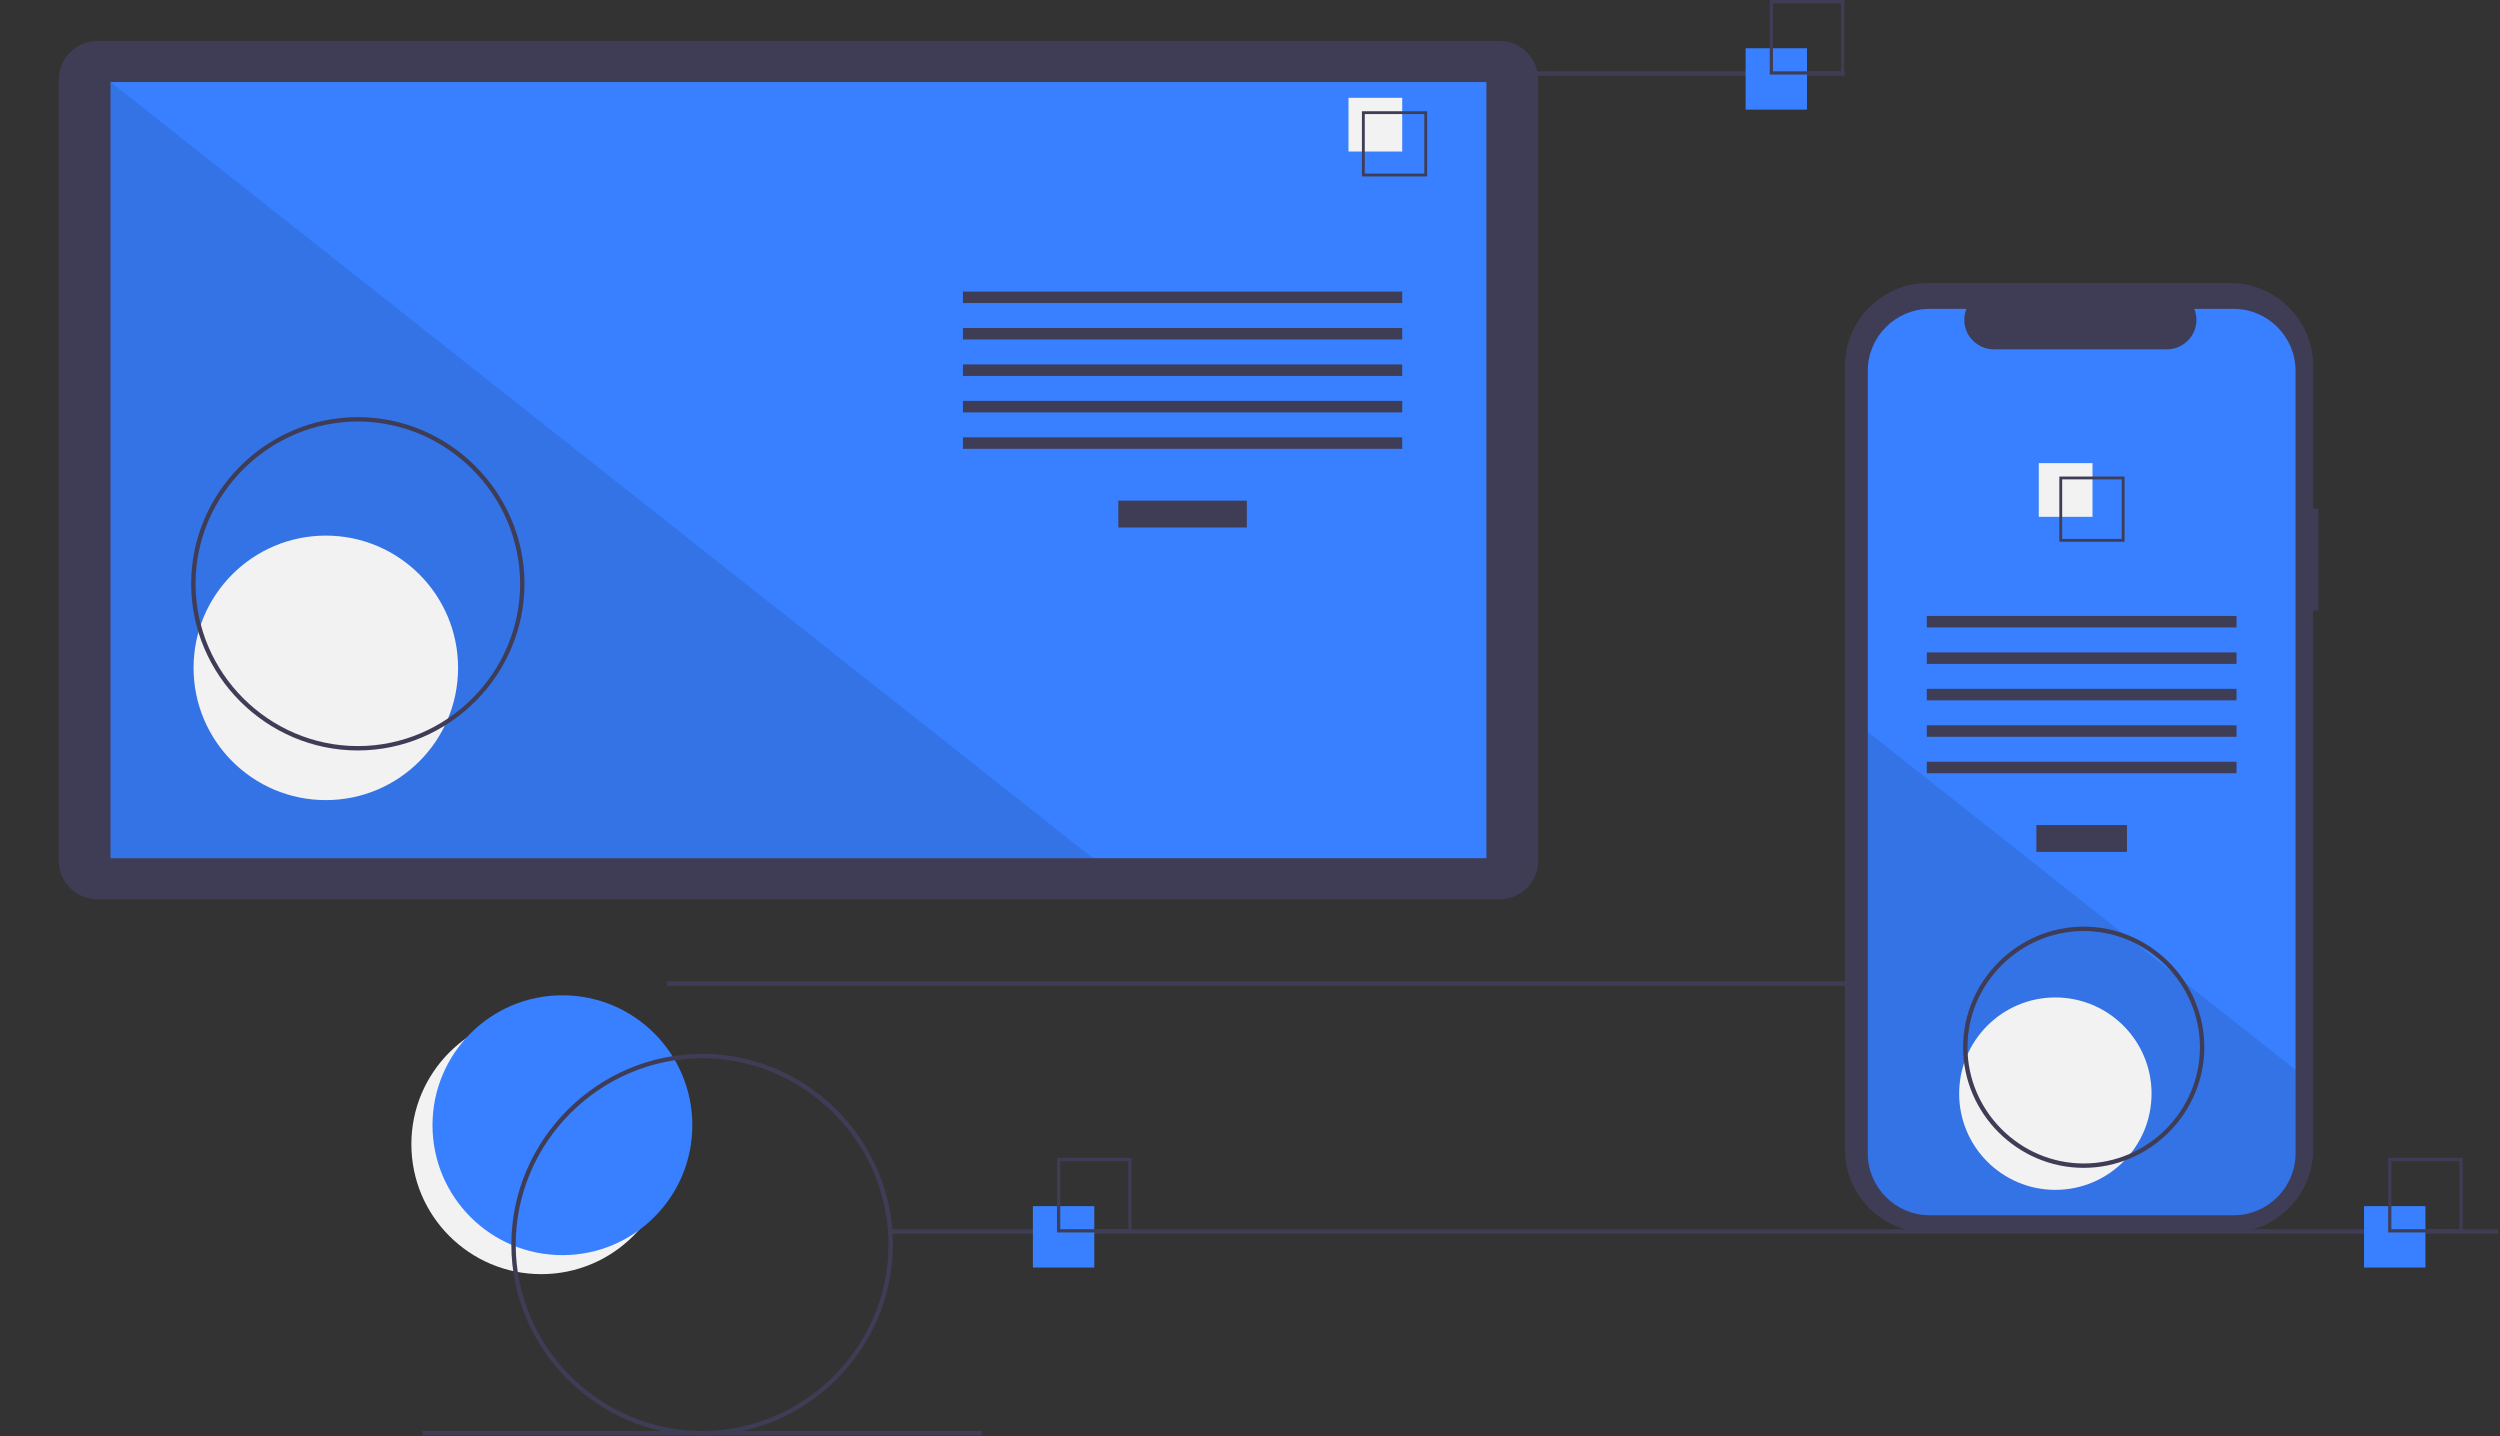 <?xml version="1.0" encoding="UTF-8" standalone="no"?>
<!DOCTYPE svg PUBLIC "-//W3C//DTD SVG 1.1//EN" "http://www.w3.org/Graphics/SVG/1.1/DTD/svg11.dtd">
<svg width="100%" height="100%" viewBox="0 0 1140 655" version="1.1" xmlns="http://www.w3.org/2000/svg" xmlns:xlink="http://www.w3.org/1999/xlink" xml:space="preserve" xmlns:serif="http://www.serif.com/" style="fill-rule:evenodd;clip-rule:evenodd;stroke-linejoin:round;stroke-miterlimit:2;">
    <rect x="0" y="0" width="1140" height="655" fill="#333333" stroke="none"/>
    <circle cx="246.827" cy="521.765" r="59.243" style="fill:rgb(242,242,242);"/>
    <circle cx="256.46" cy="513.095" r="59.243" style="fill:rgb(56,128,255);"/>
    <rect x="304.171" y="447.543" width="733" height="2" style="fill:rgb(63,61,86);"/>
    <g transform="matrix(1,0,0,1,-30.415,-122.728)">
        <path d="M714.207,141.381L74.825,141.381C65.17,141.381 57.226,149.325 57.226,158.979L57.226,515.231C57.226,524.886 65.17,532.83 74.825,532.83L714.207,532.83C723.862,532.83 731.806,524.886 731.806,515.231L731.806,158.979C731.806,149.325 723.862,141.381 714.207,141.381Z" style="fill:rgb(63,61,86);fill-rule:nonzero;"/>
    </g>
    <g transform="matrix(1,0,0,1,0,-1.333)">
        <g transform="matrix(1,0,0,1,0,-11)">
            <rect x="50.406" y="49.754" width="627.391" height="353.913" style="fill:rgb(56,128,255);"/>
        </g>
        <g transform="matrix(1,0,0,1,0,-11)">
            <path d="M498.374,403.667L50.406,403.667L50.406,49.754L498.374,403.667Z" style="fill-opacity:0.1;fill-rule:nonzero;"/>
        </g>
        <g transform="matrix(1,0,0,1,0,-11)">
            <circle cx="148.574" cy="316.876" r="60.307" style="fill:rgb(242,242,242);"/>
        </g>
        <g transform="matrix(1,0,0,1,0,-11)">
            <rect x="509.953" y="240.622" width="58.605" height="12.246" style="fill:rgb(63,61,86);"/>
        </g>
        <g transform="matrix(1,0,0,1,0,-11)">
            <rect x="439.102" y="145.279" width="200.307" height="5.248" style="fill:rgb(63,61,86);"/>
        </g>
        <g transform="matrix(1,0,0,1,0,-11)">
            <rect x="439.102" y="161.898" width="200.307" height="5.248" style="fill:rgb(63,61,86);"/>
        </g>
        <g transform="matrix(1,0,0,1,0,-11)">
            <rect x="439.102" y="178.518" width="200.307" height="5.248" style="fill:rgb(63,61,86);"/>
        </g>
        <g transform="matrix(1,0,0,1,0,-11)">
            <rect x="439.102" y="195.137" width="200.307" height="5.248" style="fill:rgb(63,61,86);"/>
        </g>
        <g transform="matrix(1,0,0,1,0,-11)">
            <rect x="439.102" y="211.756" width="200.307" height="5.248" style="fill:rgb(63,61,86);"/>
        </g>
        <g transform="matrix(1,0,0,1,0,-11)">
            <rect x="614.917" y="56.934" width="24.492" height="24.492" style="fill:rgb(242,242,242);"/>
        </g>
        <g transform="matrix(1,0,0,1,-30.415,-133.728)">
            <path d="M681.195,215.525L651.455,215.525L651.455,185.785L681.195,185.785L681.195,215.525ZM652.748,214.232L679.902,214.232L679.902,187.078L652.748,187.078L652.748,214.232Z" style="fill:rgb(63,61,86);fill-rule:nonzero;"/>
        </g>
        <g transform="matrix(1,0,0,1,-30.415,-133.728)">
            <path d="M193.586,477.272C151.894,477.272 117.586,442.964 117.586,401.272C117.586,359.579 151.894,325.272 193.586,325.272C235.278,325.272 269.586,359.579 269.586,401.272C269.539,442.946 235.26,477.224 193.586,477.272ZM193.586,327.272C152.991,327.272 119.586,360.676 119.586,401.272C119.586,441.867 152.991,475.272 193.586,475.272C234.181,475.272 267.586,441.867 267.586,401.272C267.54,360.694 234.164,327.318 193.586,327.272Z" style="fill:rgb(63,61,86);fill-rule:nonzero;"/>
        </g>
    </g>
    <rect x="586.171" y="32.543" width="255" height="2" style="fill:rgb(63,61,86);"/>
    <rect x="406.171" y="560.543" width="733" height="2" style="fill:rgb(63,61,86);"/>
    <rect x="192.672" y="652.543" width="255" height="2" style="fill:rgb(63,61,86);"/>
    <rect x="471" y="550" width="28" height="28" style="fill:rgb(56,128,255);"/>
    <g transform="matrix(1,0,0,1,-30.415,-122.728)">
        <path d="M546.415,684.728L512.415,684.728L512.415,650.728L546.415,650.728L546.415,684.728ZM513.893,683.25L544.936,683.25L544.936,652.207L513.893,652.207L513.893,683.25Z" style="fill:rgb(63,61,86);fill-rule:nonzero;"/>
    </g>
    <rect x="796" y="22" width="28" height="28" style="fill:rgb(56,128,255);"/>
    <g transform="matrix(1,0,0,1,-30.415,-122.728)">
        <path d="M871.415,156.728L837.415,156.728L837.415,122.728L871.415,122.728L871.415,156.728ZM838.893,155.25L869.936,155.25L869.936,124.207L838.893,124.207L838.893,155.25Z" style="fill:rgb(63,61,86);fill-rule:nonzero;"/>
    </g>
    <rect x="1078" y="550" width="28" height="28" style="fill:rgb(56,128,255);"/>
    <g transform="matrix(1,0,0,1,-30.415,-122.728)">
        <path d="M1153.41,684.728L1119.41,684.728L1119.41,650.728L1153.41,650.728L1153.41,684.728ZM1120.89,683.25L1151.94,683.25L1151.94,652.207L1120.89,652.207L1120.89,683.25Z" style="fill:rgb(63,61,86);fill-rule:nonzero;"/>
    </g>
    <g transform="matrix(1,0,0,1,-30.415,-122.728)">
        <path d="M1087.59,354.687L1085.21,354.687L1085.21,289.525C1085.21,268.836 1068.18,251.811 1047.49,251.811L909.44,251.811C888.751,251.811 871.726,268.836 871.726,289.525L871.726,647.006C871.726,667.696 888.751,684.72 909.44,684.72L1047.49,684.72C1068.18,684.72 1085.21,667.696 1085.21,647.006L1085.21,401.07L1087.59,401.07L1087.59,354.687Z" style="fill:rgb(63,61,86);fill-rule:nonzero;"/>
    </g>
    <g transform="matrix(1,0,0,1,-30.415,-122.728)">
        <path d="M1077.18,291.742L1077.18,648.702C1077.18,664.152 1064.47,676.869 1049.02,676.872L910.296,676.872C894.845,676.869 882.133,664.152 882.136,648.702L882.136,291.742C882.138,276.294 894.849,263.583 910.296,263.582L927.126,263.582C926.472,265.185 926.136,266.901 926.136,268.632C926.136,275.972 932.176,282.012 939.515,282.012L1018.61,282.012C1018.61,282.012 1018.61,282.012 1018.61,282.012C1025.95,282.012 1031.99,275.972 1031.99,268.633C1031.99,266.901 1031.65,265.185 1031,263.582L1049.02,263.582C1064.46,263.583 1077.17,276.294 1077.18,291.742Z" style="fill:rgb(56,128,255);fill-rule:nonzero;"/>
    </g>
    <rect x="928.58" y="376.218" width="41.324" height="12.246" style="fill:rgb(63,61,86);"/>
    <rect x="878.621" y="280.875" width="141.24" height="5.248" style="fill:rgb(63,61,86);"/>
    <rect x="878.621" y="297.494" width="141.24" height="5.248" style="fill:rgb(63,61,86);"/>
    <rect x="878.621" y="314.114" width="141.24" height="5.248" style="fill:rgb(63,61,86);"/>
    <rect x="878.621" y="330.733" width="141.24" height="5.248" style="fill:rgb(63,61,86);"/>
    <rect x="878.621" y="347.352" width="141.24" height="5.248" style="fill:rgb(63,61,86);"/>
    <rect x="929.684" y="211.179" width="24.492" height="24.492" style="fill:rgb(242,242,242);"/>
    <g transform="matrix(1,0,0,1,-30.415,-122.728)">
        <path d="M969.474,340.032L969.474,369.772L999.214,369.772L999.214,340.032L969.474,340.032ZM997.924,368.482L970.764,368.482L970.764,341.322L997.924,341.322L997.924,368.482Z" style="fill:rgb(63,61,86);fill-rule:nonzero;"/>
    </g>
    <g transform="matrix(1,0,0,1,-30.415,-122.728)">
        <path d="M1077.18,610.582L1077.18,648.702C1077.18,664.152 1064.47,676.869 1049.02,676.872L910.296,676.872C894.845,676.869 882.133,664.152 882.136,648.702L882.136,456.492L999.006,548.822L1001.01,550.402L1022.75,567.572L1024.78,569.182L1077.18,610.582Z" style="fill-opacity:0.1;fill-rule:nonzero;"/>
    </g>
    <circle cx="937.241" cy="498.707" r="43.868" style="fill:rgb(242,242,242);"/>
    <g transform="matrix(1,0,0,1,-30.415,-122.728)">
        <path d="M350.586,777.272C302.859,777.272 263.586,737.998 263.586,690.272C263.586,642.545 302.859,603.272 350.586,603.272C398.313,603.272 437.586,642.545 437.586,690.272C437.532,737.978 398.292,777.218 350.586,777.272ZM350.586,605.272C303.956,605.272 265.586,643.642 265.586,690.272C265.586,736.901 303.956,775.272 350.586,775.272C397.216,775.272 435.586,736.901 435.586,690.272C435.533,643.662 397.196,605.324 350.586,605.272Z" style="fill:rgb(63,61,86);fill-rule:nonzero;"/>
    </g>
    <g transform="matrix(1,0,0,1,-30.415,-122.728)">
        <path d="M980.586,655.272C950.414,655.272 925.586,630.444 925.586,600.272C925.586,570.1 950.414,545.272 980.586,545.272C1010.76,545.272 1035.59,570.1 1035.59,600.272C1035.55,630.431 1010.75,655.238 980.586,655.272ZM980.586,547.272C951.511,547.272 927.586,571.197 927.586,600.272C927.586,629.347 951.511,653.272 980.586,653.272C1009.66,653.272 1033.59,629.347 1033.59,600.272C1033.55,571.209 1009.65,547.304 980.586,547.272Z" style="fill:rgb(63,61,86);fill-rule:nonzero;"/>
    </g>
</svg>
